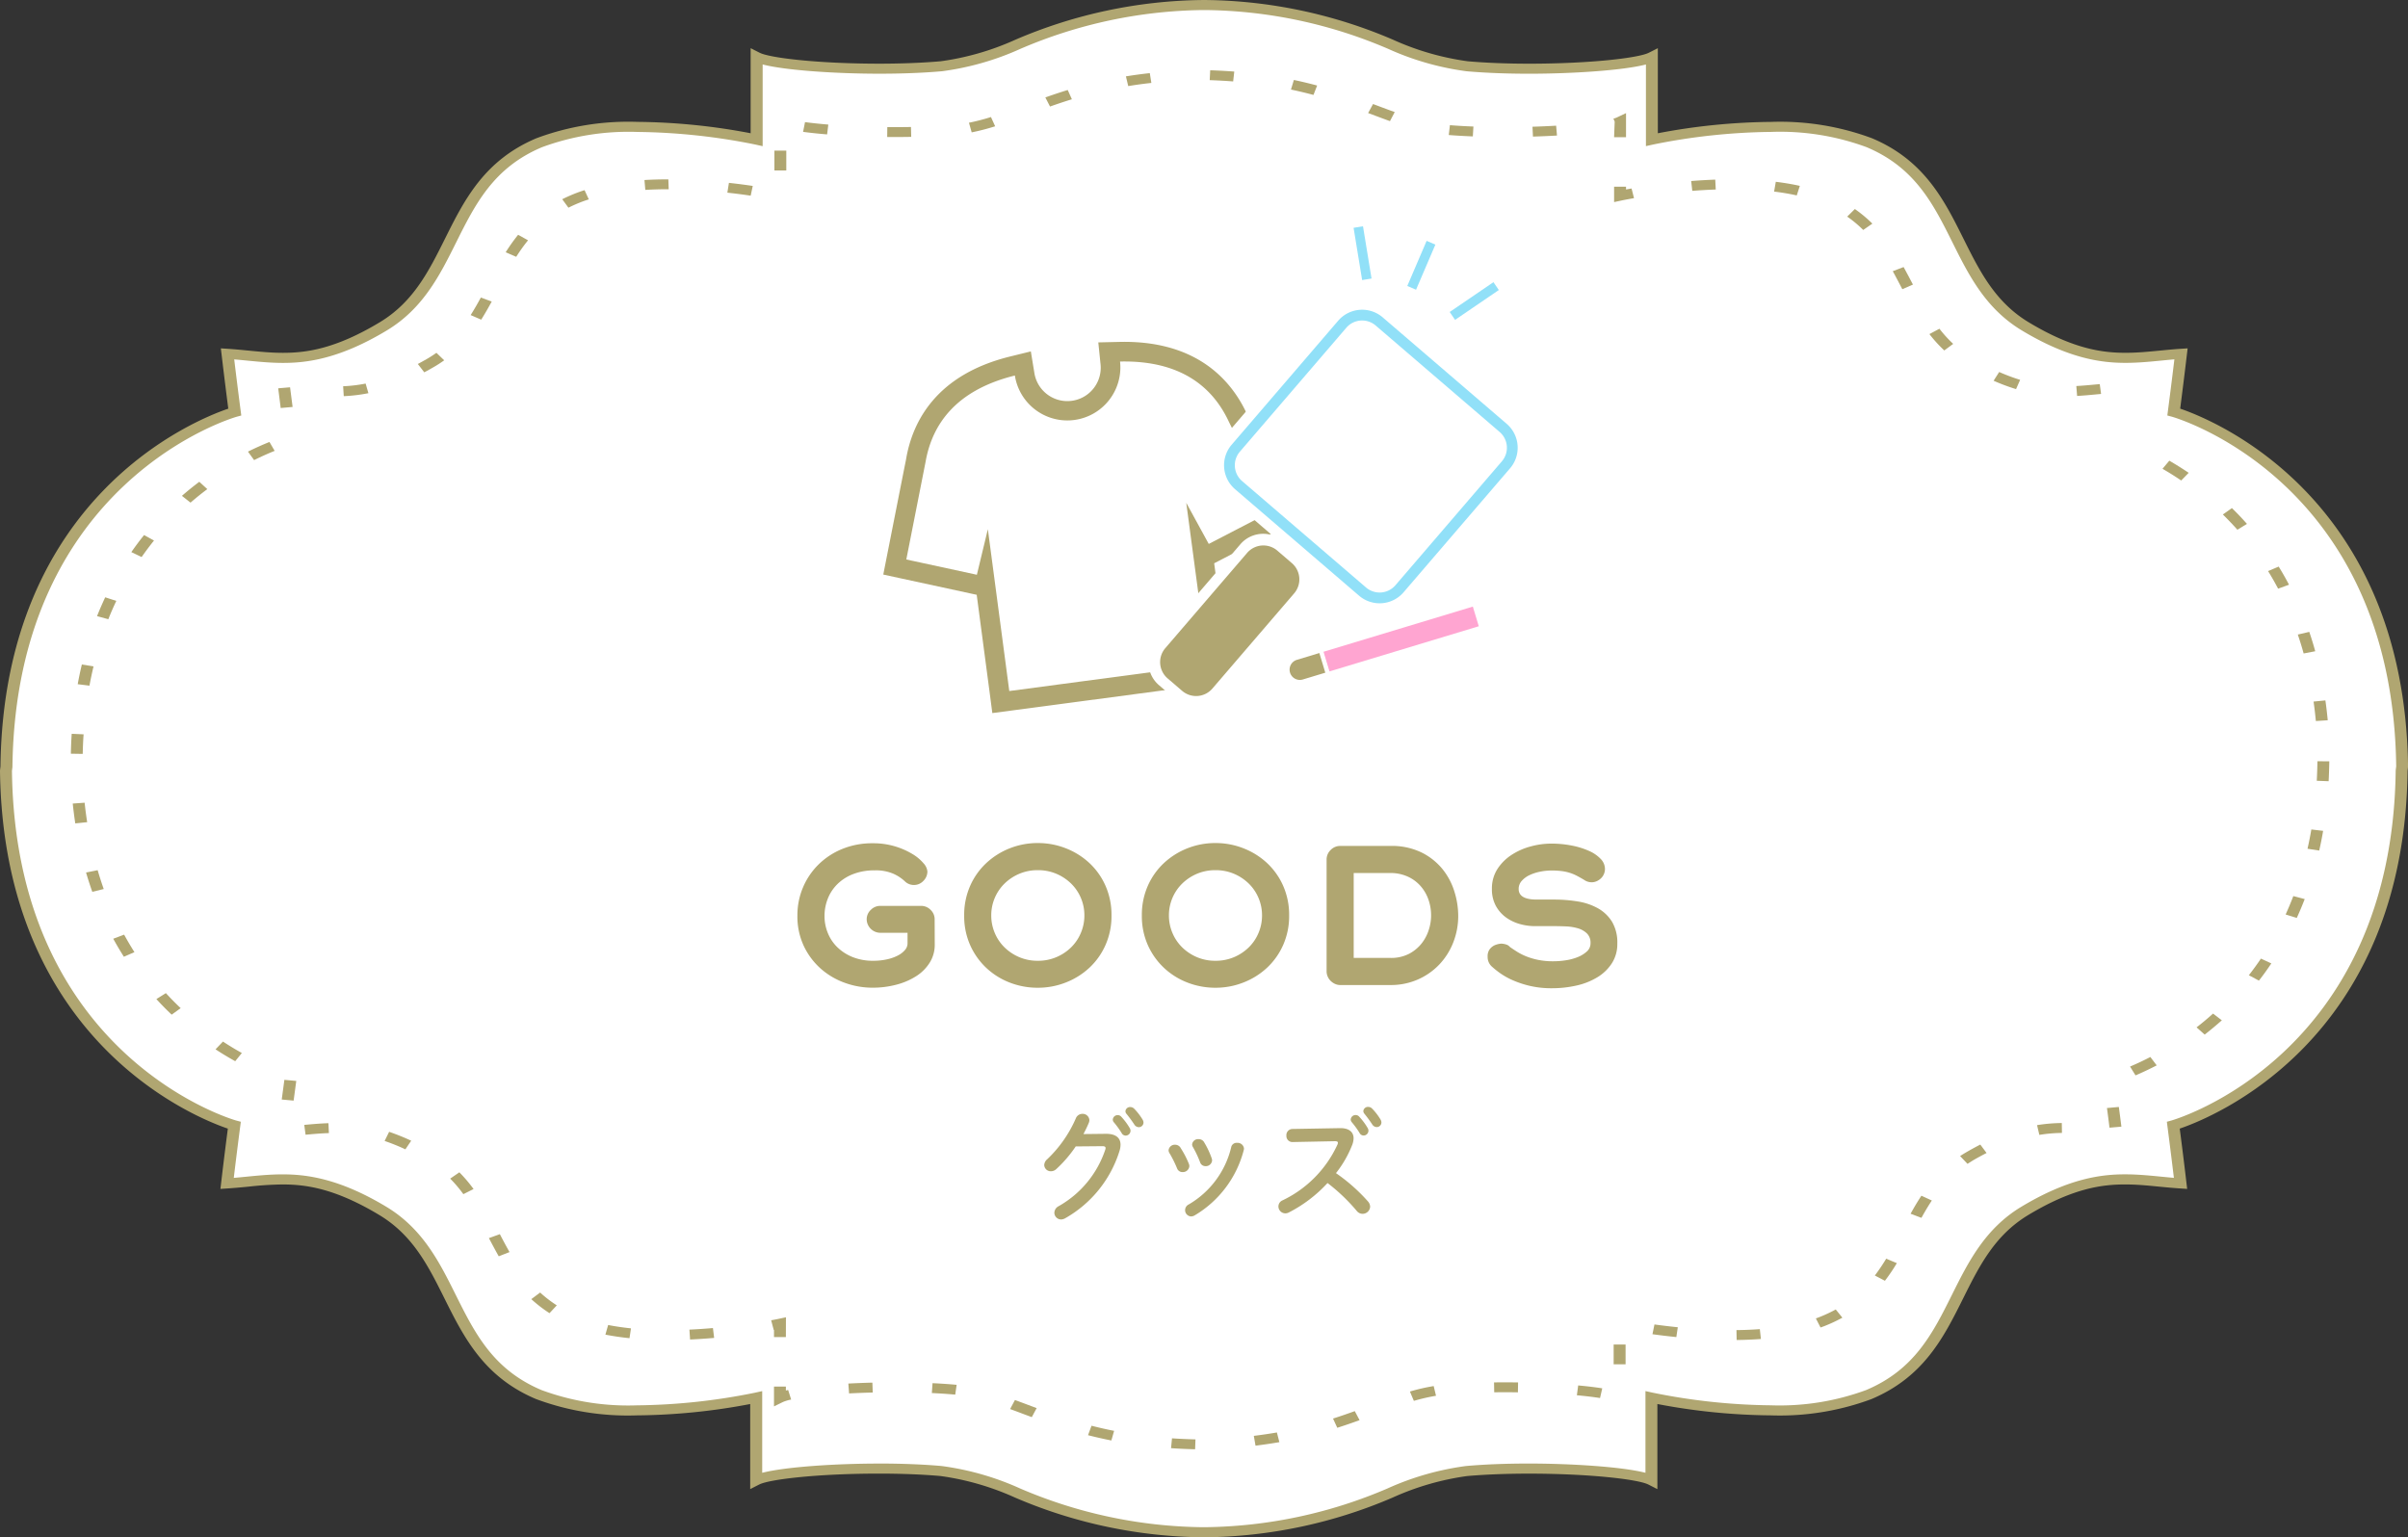 <svg xmlns="http://www.w3.org/2000/svg" xmlns:xlink="http://www.w3.org/1999/xlink" width="283.525" height="181.037" viewBox="0 0 283.525 181.037"><rect x="0" y="0" width="283.525" height="181.037" fill="#333333" stroke="none"/><defs><clipPath id="a"><rect width="78.002" height="57.333" fill="none"/></clipPath></defs><g transform="translate(0.091 0.067)"><g transform="translate(-0.091 -0.067)"><path d="M426.946,208.124c-.426,34.549-26.886,41.747-26.886,41.747s.43,3.239.856,6.837c-5.552-.359-9.954-1.82-18.351,3.238-8.961,5.4-7.356,16.958-18.347,21.6-9.391,3.955-25.6.358-25.6.358v9.719c-2.137-1.082-13.658-1.8-21.762-1.082s-13.658,6.84-30.727,7.2H285.7c-17.067-.359-22.617-6.479-30.727-7.2s-19.628,0-21.764,1.082V281.9s-16.213,3.6-25.6-.358c-10.991-4.638-9.389-16.2-18.351-21.6-8.4-5.057-12.8-3.6-18.345-3.238.422-3.6.85-6.837.85-6.837s-26.456-7.2-26.882-41.747l.052-.407c.426-34.549,26.884-41.747,26.884-41.747s-.426-3.24-.852-6.838c5.546.359,9.95,1.82,18.347-3.24,8.961-5.4,7.36-16.96,18.351-21.593,9.387-3.958,25.6-.359,25.6-.359v-9.717c2.135,1.08,13.656,1.8,21.764,1.08s13.656-6.84,30.725-7.2l.426,0c17.069.359,22.619,6.479,30.723,7.2s19.632,0,21.766-1.08v9.717s16.215-3.6,25.6.359c10.993,4.633,9.391,16.2,18.353,21.593,8.4,5.059,12.8,3.6,18.345,3.24-.424,3.6-.852,6.838-.852,6.838s26.458,7.2,26.886,41.747Z" transform="translate(-144.175 -117.401)" fill="#fff"/><path d="M286.5,298.8h-.434a57.375,57.375,0,0,1-22.018-4.676,31.73,31.73,0,0,0-8.782-2.538c-2.11-.186-4.61-.283-7.231-.283-7.142,0-12.879.665-14.1,1.283l-1.064.542V283.109a73.875,73.875,0,0,1-13.359,1.336,30.99,30.99,0,0,1-11.856-1.92c-6.173-2.606-8.512-7.3-10.775-11.833-1.91-3.83-3.712-7.449-7.67-9.834-5.269-3.179-8.728-3.607-11.417-3.607a40.282,40.282,0,0,0-4.02.262c-.8.077-1.613.154-2.449.209l-.833.054.083-.7c.328-2.8.659-5.379.792-6.4-3.816-1.3-26.437-10.329-26.828-42.184l.056-.477c.389-31.8,23.007-40.829,26.824-42.124-.131-1.018-.461-3.6-.792-6.4l-.083-.7.833.053c.84.054,1.648.135,2.455.212,1.366.133,2.658.26,4.016.26,2.692,0,6.15-.428,11.415-3.605,3.955-2.387,5.76-6,7.672-9.834,2.261-4.537,4.6-9.23,10.773-11.835a30.99,30.99,0,0,1,11.858-1.924,73.923,73.923,0,0,1,13.357,1.339V123.439l1.062.539c1.222.618,6.957,1.286,14.092,1.286,2.623,0,5.126-.1,7.237-.286a31.7,31.7,0,0,0,8.784-2.536,57.264,57.264,0,0,1,22-4.674l.445,0a57.357,57.357,0,0,1,22.022,4.676,31.711,31.711,0,0,0,8.78,2.536c2.11.186,4.612.286,7.238.286,7.136,0,12.868-.669,14.09-1.286l1.066-.539V133.46a73.829,73.829,0,0,1,13.357-1.339,30.981,30.981,0,0,1,11.854,1.924c6.177,2.6,8.516,7.3,10.777,11.836,1.91,3.828,3.716,7.445,7.67,9.832,5.265,3.177,8.726,3.6,11.417,3.6,1.357,0,2.648-.125,4.018-.258.8-.077,1.611-.158,2.451-.212l.836-.053-.085.7c-.328,2.8-.663,5.378-.792,6.4,3.816,1.3,26.435,10.327,26.828,42.182l-.056.479c-.389,31.8-23.009,40.827-26.826,42.124.133,1.016.466,3.6.792,6.4l.083.7-.831-.054c-.836-.054-1.644-.132-2.449-.209-1.37-.135-2.663-.262-4.022-.262-2.69,0-6.15.428-11.417,3.607-3.953,2.385-5.758,6-7.668,9.834-2.264,4.535-4.6,9.227-10.777,11.833a30.979,30.979,0,0,1-11.854,1.92,73.879,73.879,0,0,1-13.361-1.336v10.023l-1.062-.542c-1.22-.618-6.957-1.283-14.1-1.283-2.619,0-5.119.1-7.229.283a31.751,31.751,0,0,0-8.782,2.538,57.37,57.37,0,0,1-22,4.676Zm-38.465-8.683c2.669,0,5.221.1,7.379.293a32.806,32.806,0,0,1,9.225,2.638,55.893,55.893,0,0,0,21.444,4.565h.4a55.921,55.921,0,0,0,21.436-4.565,32.838,32.838,0,0,1,9.227-2.638c2.16-.193,4.706-.293,7.377-.293,4.993,0,11,.379,13.758,1.088v-9.621l.879.193a72.955,72.955,0,0,0,13.885,1.483,29.452,29.452,0,0,0,11.228-1.8c5.71-2.411,7.844-6.7,10.108-11.24,1.9-3.81,3.868-7.754,8.146-10.336,5.625-3.389,9.491-3.824,12.234-3.824,1.438,0,2.835.135,4.182.267.515.051,1.031.1,1.557.146-.395-3.3-.767-6.125-.767-6.125l-.062-.481.545-.149c.262-.072,25.984-7.517,26.4-41.242l.058-.467c-.422-33.7-26.144-41.1-26.4-41.168l-.547-.147.062-.481s.372-2.824.769-6.129c-.528.044-1.046.095-1.561.146-1.347.132-2.742.267-4.178.267-2.744,0-6.61-.435-12.234-3.826-4.278-2.582-6.246-6.524-8.146-10.336-2.264-4.539-4.4-8.826-10.112-11.236a29.441,29.441,0,0,0-11.226-1.8,73.139,73.139,0,0,0-13.883,1.48l-.881.195V125.36c-2.762.711-8.765,1.088-13.75,1.088-2.673,0-5.228-.1-7.387-.293a32.778,32.778,0,0,1-9.222-2.64,55.912,55.912,0,0,0-21.446-4.565l-.405,0a55.9,55.9,0,0,0-21.428,4.563,32.727,32.727,0,0,1-9.227,2.64c-2.16.193-4.714.293-7.385.293-4.986,0-10.989-.377-13.75-1.088v9.621l-.881-.195a73.243,73.243,0,0,0-13.88-1.48,29.446,29.446,0,0,0-11.228,1.8c-5.71,2.41-7.849,6.7-10.11,11.234-1.9,3.814-3.868,7.756-8.148,10.338-5.622,3.391-9.491,3.828-12.232,3.828-1.438,0-2.833-.137-4.18-.269-.513-.049-1.033-.1-1.561-.146.395,3.3.769,6.129.769,6.129l.062.479-.545.149c-.26.072-25.984,7.517-26.4,41.24l-.056.465c.42,33.7,26.14,41.1,26.4,41.171l.547.147-.062.481s-.372,2.824-.767,6.127c.526-.044,1.043-.095,1.557-.146,1.349-.132,2.742-.267,4.182-.267,2.742,0,6.61.435,12.234,3.824,4.28,2.583,6.246,6.525,8.146,10.338,2.264,4.542,4.4,8.826,10.11,11.238a29.452,29.452,0,0,0,11.228,1.8,72.863,72.863,0,0,0,13.883-1.483l.879-.193v9.621C237.035,290.5,243.042,290.121,248.032,290.121Z" transform="translate(-144.54 -117.766)" fill="#b0a671"/><path d="M280.93,284.142c-.987-.024-1.929-.067-2.835-.129l.112-1.159q1.325.088,2.764.126Zm7.111-.424-.2-1.154c.952-.116,1.858-.252,2.717-.4l.291,1.14Q289.513,283.535,288.041,283.718Zm-16.973-.612c-.969-.19-1.879-.4-2.748-.621l.412-1.112c.842.214,1.725.419,2.661.6Zm26.6-1.492-.5-1.088c.9-.286,1.75-.581,2.561-.876l.565,1.066C299.456,281.018,298.587,281.321,297.666,281.614ZM261.7,280.359l-1.014-.378c-.524-.2-1.035-.391-1.54-.573l.57-1.066q.758.279,1.551.576l1.006.378Zm-30.355-1.267v-2.333h1.4v.466c.085-.022.175-.04.268-.062l.353,1.126a4.718,4.718,0,0,0-.967.288Zm75.341-.648-.466-1.1a22.714,22.714,0,0,1,2.8-.643l.274,1.142A22.472,22.472,0,0,0,306.685,278.443Zm21.92-.335c-.757-.119-1.675-.229-2.727-.326l.154-1.157c1.089.1,2.043.212,2.833.34Zm-75.921-.4-.31-.028c-.775-.067-1.6-.119-2.444-.159l.081-1.162c.867.04,1.711.095,2.517.164l.322.029Zm-12.5-.145-.085-1.16c.91-.047,1.86-.085,2.831-.109l.04,1.166C242.022,277.483,241.086,277.521,240.189,277.566Zm78.75-.126c-.528-.009-1.058-.014-1.59-.012q-.6,0-1.2.007l-.019-1.164c.457-.007.921-.009,1.382-.009.482,0,.966.005,1.447.012Zm12.679-3.3h-1.405v-2.33h1.405Zm13.078-2.864-.023-1.164c.962-.01,1.887-.05,2.752-.114l.127,1.159C346.649,271.224,345.687,271.263,344.7,271.275Zm-123.228-.059-.077-1.162c.954-.043,1.883-.109,2.769-.183l.143,1.159C223.4,271.106,222.446,271.174,221.467,271.217Zm-7.131-.155c-1-.1-1.952-.243-2.839-.416l.324-1.135c.838.164,1.742.295,2.688.395Zm18.412-.131h-1.4v-.845l-.033.005-.3-1.136c.551-.1.86-.165.865-.167l.875-.186Zm104.846,0c-1.021-.1-1.966-.221-2.812-.334l.235-1.15c.823.114,1.752.228,2.748.328Zm16.98-1.124-.553-1.072c.206-.071.4-.147.6-.228a16.77,16.77,0,0,0,1.742-.826l.779.967a17.3,17.3,0,0,1-1.91.907C355.022,269.641,354.795,269.725,354.573,269.8Zm-149.657-1.69a15.879,15.879,0,0,1-2.143-1.652l1.041-.779a13.97,13.97,0,0,0,1.96,1.509ZM362.149,264.3l-1.185-.621A22.518,22.518,0,0,0,362.3,261.7l1.253.524A21.971,21.971,0,0,1,362.149,264.3Zm-163.213-2.883c-.4-.707-.779-1.424-1.158-2.142l1.289-.464c.368.707.742,1.412,1.139,2.109Zm167.514-4.526-1.278-.484c.441-.8.856-1.493,1.274-2.123l1.228.564C367.274,255.448,366.875,256.115,366.449,256.889ZM194.77,254.1a15.192,15.192,0,0,0-1.551-1.829l1.081-.743a16.827,16.827,0,0,1,1.671,1.969Zm177.1-3.573-.869-.914c.237-.155.482-.305.732-.452q.854-.494,1.648-.9l.738.991q-.767.388-1.58.859C372.311,250.253,372.09,250.392,371.874,250.532Zm-183.926-1.705a23.862,23.862,0,0,0-2.444-.986l.53-1.078a26.343,26.343,0,0,1,2.6,1.048Zm192.387-1.707-.27-1.143a19.456,19.456,0,0,1,2.914-.248l.019,1.166A17.542,17.542,0,0,0,380.336,247.12ZM176.192,247.1l-.154-1.157c1-.091,1.9-.171,2.846-.2l.056,1.166C178.036,246.935,177.161,247.013,176.192,247.1Zm212.4-.829c-.1-.817-.2-1.6-.3-2.314l1.4-.126c.093.714.2,1.5.3,2.321Zm-213.807-3.188-1.4-.128.312-2.318,1.4.129Zm216.871-2.971-.644-1.038c.8-.34,1.607-.719,2.39-1.128l.748.988C393.327,239.36,392.489,239.757,391.654,240.114Zm-223.748-1.669c-.779-.433-1.559-.9-2.316-1.4l.873-.914c.725.478,1.474.931,2.224,1.348ZM399.8,235.31l-.956-.852c.671-.519,1.322-1.066,1.941-1.623l1.033.793C401.171,234.2,400.494,234.77,399.8,235.31Zm-239.373-2.348c-.628-.593-1.233-1.209-1.8-1.836l1.116-.7c.551.6,1.139,1.2,1.744,1.769Zm245.758-4.009L405,228.319q.726-.931,1.422-1.959l1.224.566C407.189,227.611,406.7,228.3,406.183,228.952ZM154.8,226.142c-.43-.676-.85-1.385-1.253-2.121l1.282-.481q.583,1.071,1.214,2.059Zm255.845-4.568-1.314-.41q.474-1.048.906-2.167l1.339.352Q411.13,220.5,410.641,221.574Zm-259.564-3.08q-.393-1.1-.736-2.274l1.366-.274c.222.76.459,1.5.715,2.219Zm262.205-4.857-1.378-.214c.166-.738.318-1.5.449-2.271l1.388.164Q413.543,212.506,413.283,213.637Zm-264.209-3.2c-.116-.76-.214-1.538-.3-2.336l1.4-.1q.125,1.172.3,2.292Zm265.319-4.966-1.4-.053c.04-.75.067-1.521.077-2.3l1.4.01C414.459,203.922,414.432,204.705,414.393,205.471Zm-264.44-3.218-1.4-.024c.017-.8.048-1.579.1-2.343l1.4.062C150,200.7,149.972,201.469,149.953,202.253Zm262.933-3.871c-.075-.781-.164-1.547-.27-2.292l1.393-.136c.108.762.2,1.54.276,2.338Zm-262.139-4.164-1.386-.174c.143-.795.306-1.566.486-2.319l1.376.226Q150.961,193.055,150.747,194.218Zm260.7-3.793c-.21-.766-.443-1.507-.686-2.226l1.351-.316c.249.736.488,1.5.7,2.281Zm-258.477-4.03-1.332-.364c.3-.766.626-1.505.96-2.219l1.307.424C153.576,184.931,153.262,185.65,152.967,186.395Zm255.473-3.6q-.57-1.079-1.183-2.071l1.249-.529c.42.683.827,1.391,1.216,2.133Zm-251.555-3.723-1.214-.583q.733-1.055,1.5-2.007l1.168.643Q157.6,178.054,156.885,179.075Zm246.758-3.218c-.551-.617-1.127-1.221-1.709-1.795l1.066-.752c.607.591,1.206,1.217,1.769,1.859Zm-241-3.19-1.016-.8c.659-.574,1.349-1.133,2.047-1.655l.942.864C163.941,171.579,163.276,172.117,162.642,172.667Zm234.384-2.607c-.719-.488-1.459-.952-2.2-1.379l.8-.954c.765.443,1.534.924,2.282,1.429Zm-226.9-2.4-.723-1c.842-.421,1.692-.8,2.53-1.138l.611,1.048C171.742,166.893,170.93,167.258,170.125,167.66Zm3.13-6.137-.293-2.319,1.395-.121.3,2.316Zm7.425-1.4-.073-1.162a17.062,17.062,0,0,0,2.648-.316l.326,1.133A18.792,18.792,0,0,1,180.68,160.125Zm204.09-.026-.094-1.162c.8-.043,1.584-.117,2.378-.191l.382-.036.156,1.159-.382.035C386.395,159.978,385.589,160.054,384.77,160.1Zm-7.19-.8a23.3,23.3,0,0,1-2.642-.986l.657-1.029a22.375,22.375,0,0,0,2.467.924Zm-187.42-1.978-.759-.981c.349-.184.7-.383,1.066-.591.395-.228.771-.471,1.124-.724l.915.883c-.389.279-.8.547-1.239.8C190.89,156.925,190.52,157.131,190.16,157.323Zm178.97-2.574a16.226,16.226,0,0,1-1.75-1.926l1.179-.631a14.767,14.767,0,0,0,1.621,1.783Zm-172.265-3.626-1.243-.54c.426-.673.819-1.364,1.2-2.064l1.28.472C197.712,149.715,197.306,150.429,196.866,151.122Zm167.326-3.587c-.4-.762-.754-1.447-1.124-2.121l1.274-.486c.378.683.736,1.373,1.1,2.062Zm-163.2-3.811-1.245-.54a21.927,21.927,0,0,1,1.465-2.057l1.168.65A19.714,19.714,0,0,0,200.989,143.725Zm158.595-3.164a13.914,13.914,0,0,0-1.885-1.573l.9-.893a15.385,15.385,0,0,1,2.062,1.721ZM207.142,137.93l-.73-.995c.43-.217.883-.421,1.361-.616.409-.166.833-.317,1.268-.453l.5,1.086c-.4.126-.782.262-1.154.414C207.952,137.543,207.535,137.731,207.142,137.93Zm123.12-.66v-1.814h1.405v.329c.189-.035.405-.074.651-.116l.287,1.138c-.923.16-1.457.274-1.467.276ZM228.6,136.514c-.806-.119-1.731-.243-2.746-.353l.185-1.154c1.035.112,1.979.238,2.806.36Zm123.168-.029c-.825-.185-1.725-.338-2.667-.452l.2-1.152c1,.122,1.954.283,2.831.479Zm-12.3-.538-.131-1.157c.91-.072,1.864-.129,2.835-.164l.06,1.164C341.284,135.822,340.357,135.878,339.468,135.947Zm-123.274-.112-.1-1.162c.89-.053,1.837-.079,2.812-.079l.042,1.164C217.967,135.757,217.054,135.783,216.194,135.835Zm16.6-2.293h-1.4V131.21h1.4Zm98.872-3.912h-1.405l.071-1.835-.148-.35a2.751,2.751,0,0,0,.43-.153l1.052-.5Zm-86.016-.021-.975-.005.012-1.164.964,0c.607,0,1.216,0,1.823-.016l.029,1.166C246.89,129.6,246.27,129.608,245.651,129.608Zm75.058-.052-.056-1.162c.96-.029,1.9-.071,2.785-.122l.1,1.16C322.63,129.486,321.68,129.527,320.709,129.556Zm-7.079-.022c-.975-.038-1.925-.091-2.835-.164l.137-1.159c.885.071,1.817.124,2.767.16ZM237.6,129.3c-1.048-.086-2-.188-2.829-.3l.227-1.148c.8.11,1.729.207,2.744.291Zm17.023-.241-.322-1.135a24.023,24.023,0,0,0,2.59-.669l.495,1.088A25.683,25.683,0,0,1,254.626,129.058Zm49.249-1.323c-.676-.241-1.362-.5-2.072-.767l-.5-.184.578-1.062.5.186c.7.266,1.384.519,2.054.759Zm-40.026-1.719-.551-1.071c.833-.295,1.708-.59,2.636-.876l.488,1.093C265.518,125.44,264.663,125.728,263.849,126.016Zm31.02-1.366c-.84-.224-1.721-.438-2.65-.633l.341-1.129c.964.2,1.875.422,2.74.655Zm-21.812-1.043-.272-1.143c.892-.145,1.827-.274,2.812-.381l.183,1.154C274.827,123.34,273.919,123.468,273.056,123.608Zm12.355-.547q-1.322-.1-2.76-.152l.056-1.162c.985.033,1.933.086,2.835.153Z" transform="translate(-140.213 -113.472)" fill="#b0a671"/></g><path d="M-31.941-4.767a3.949,3.949,0,0,1-.567,2.089,5.069,5.069,0,0,1-1.564,1.6A8.045,8.045,0,0,1-36.414-.053a10.869,10.869,0,0,1-2.877.367,9.519,9.519,0,0,1-3.192-.557A8.71,8.71,0,0,1-45.308-1.88a8.319,8.319,0,0,1-2.027-2.667,8.178,8.178,0,0,1-.777-3.644,8.37,8.37,0,0,1,.651-3.286,8.336,8.336,0,0,1,1.827-2.709,8.589,8.589,0,0,1,2.8-1.837,9.293,9.293,0,0,1,3.58-.672,8.883,8.883,0,0,1,2.636.367,8.869,8.869,0,0,1,2.037.893,5.194,5.194,0,0,1,1.313,1.092,1.666,1.666,0,0,1,.462.966,1.546,1.546,0,0,1-.473,1.113,1.5,1.5,0,0,1-1.1.483,1.517,1.517,0,0,1-1.113-.462,4.9,4.9,0,0,0-1.344-.872,5.238,5.238,0,0,0-2.184-.388,6.859,6.859,0,0,0-2.509.431A5.409,5.409,0,0,0-43.386-11.9a4.98,4.98,0,0,0-1.145,1.722,5.544,5.544,0,0,0-.389,2.069,5.221,5.221,0,0,0,.389,1.984A4.885,4.885,0,0,0-43.4-4.442a5.554,5.554,0,0,0,1.806,1.155,6.346,6.346,0,0,0,2.4.431,7.4,7.4,0,0,0,1.628-.168,5.165,5.165,0,0,0,1.281-.452,2.732,2.732,0,0,0,.84-.651,1.189,1.189,0,0,0,.3-.766v-1.26h-3.213a1.531,1.531,0,0,1-.609-.126,1.626,1.626,0,0,1-.515-.347,1.626,1.626,0,0,1-.346-.514,1.531,1.531,0,0,1-.126-.609,1.5,1.5,0,0,1,.483-1.1,1.546,1.546,0,0,1,1.113-.472h4.788a1.559,1.559,0,0,1,1.144.472,1.511,1.511,0,0,1,.473,1.1ZM-11.13-8.19a8.4,8.4,0,0,1-.7,3.465,8.174,8.174,0,0,1-1.9,2.688A8.71,8.71,0,0,1-16.506-.3a8.927,8.927,0,0,1-3.3.62,9.037,9.037,0,0,1-3.307-.609,8.5,8.5,0,0,1-2.762-1.732,8.322,8.322,0,0,1-1.9-2.688,8.38,8.38,0,0,1-.7-3.476,8.452,8.452,0,0,1,.7-3.486,8.174,8.174,0,0,1,1.9-2.688A8.74,8.74,0,0,1-23.111-16.1a8.9,8.9,0,0,1,3.307-.62,8.927,8.927,0,0,1,3.3.62,8.71,8.71,0,0,1,2.772,1.733,8.174,8.174,0,0,1,1.9,2.688A8.452,8.452,0,0,1-11.13-8.19Zm-3.192,0a5.218,5.218,0,0,0-.41-2.058,5.2,5.2,0,0,0-1.144-1.691,5.6,5.6,0,0,0-1.733-1.155,5.48,5.48,0,0,0-2.194-.431A5.48,5.48,0,0,0-22-13.094a5.6,5.6,0,0,0-1.733,1.155,5.2,5.2,0,0,0-1.145,1.691,5.218,5.218,0,0,0-.41,2.058,5.242,5.242,0,0,0,.41,2.048,5.168,5.168,0,0,0,1.145,1.7A5.6,5.6,0,0,0-22-3.287a5.48,5.48,0,0,0,2.194.431,5.48,5.48,0,0,0,2.194-.431,5.6,5.6,0,0,0,1.733-1.155,5.168,5.168,0,0,0,1.144-1.7A5.242,5.242,0,0,0-14.322-8.19Zm24.108,0a8.4,8.4,0,0,1-.7,3.465,8.174,8.174,0,0,1-1.9,2.688A8.71,8.71,0,0,1,4.41-.3a8.927,8.927,0,0,1-3.3.62A9.037,9.037,0,0,1-2.195-.294,8.5,8.5,0,0,1-4.956-2.026a8.322,8.322,0,0,1-1.9-2.688,8.38,8.38,0,0,1-.7-3.476,8.452,8.452,0,0,1,.7-3.486,8.174,8.174,0,0,1,1.9-2.688A8.74,8.74,0,0,1-2.195-16.1a8.9,8.9,0,0,1,3.307-.62,8.927,8.927,0,0,1,3.3.62,8.71,8.71,0,0,1,2.772,1.733,8.174,8.174,0,0,1,1.9,2.688A8.452,8.452,0,0,1,9.786-8.19Zm-3.192,0a5.218,5.218,0,0,0-.41-2.058A5.2,5.2,0,0,0,5.04-11.939a5.6,5.6,0,0,0-1.733-1.155,5.48,5.48,0,0,0-2.194-.431,5.48,5.48,0,0,0-2.194.431,5.6,5.6,0,0,0-1.732,1.155,5.2,5.2,0,0,0-1.145,1.691,5.218,5.218,0,0,0-.41,2.058,5.242,5.242,0,0,0,.41,2.048,5.168,5.168,0,0,0,1.145,1.7A5.6,5.6,0,0,0-1.082-3.287a5.48,5.48,0,0,0,2.194.431,5.48,5.48,0,0,0,2.194-.431A5.6,5.6,0,0,0,5.04-4.442a5.168,5.168,0,0,0,1.144-1.7A5.242,5.242,0,0,0,6.594-8.19Zm23.1.021a8.488,8.488,0,0,1-.6,3.192,7.992,7.992,0,0,1-1.659,2.594,7.809,7.809,0,0,1-2.52,1.743,7.882,7.882,0,0,1-3.2.641H15.792a1.431,1.431,0,0,1-.609-.137,1.782,1.782,0,0,1-.515-.357,1.626,1.626,0,0,1-.346-.514,1.531,1.531,0,0,1-.126-.609V-14.763a1.542,1.542,0,0,1,.483-1.145,1.546,1.546,0,0,1,1.113-.472h5.922a8.005,8.005,0,0,1,3.654.766,7.417,7.417,0,0,1,2.467,1.953,7.906,7.906,0,0,1,1.407,2.646A9.6,9.6,0,0,1,29.694-8.169ZM26.5-8.148a5.608,5.608,0,0,0-.357-2.037,4.781,4.781,0,0,0-1-1.6,4.432,4.432,0,0,0-1.522-1.039,4.919,4.919,0,0,0-1.911-.368H17.388v10h4.326A4.576,4.576,0,0,0,23.9-3.675a4.626,4.626,0,0,0,1.481-1.218A5,5,0,0,0,26.229-6.5,5.521,5.521,0,0,0,26.5-8.148ZM48.426-4.883a4.185,4.185,0,0,1-.63,2.305A5.285,5.285,0,0,1,46.106-.932a8.075,8.075,0,0,1-2.457.985,12.893,12.893,0,0,1-2.93.325A11.114,11.114,0,0,1,38.147.105,11.583,11.583,0,0,1,36.11-.567a8.37,8.37,0,0,1-1.512-.85,10.4,10.4,0,0,1-1-.809,1.509,1.509,0,0,1-.441-1.113,1.374,1.374,0,0,1,.241-.872,1.6,1.6,0,0,1,.536-.451,2.4,2.4,0,0,1,.8-.21,1.919,1.919,0,0,1,.589.095.945.945,0,0,1,.463.3q.358.252.82.546a6.949,6.949,0,0,0,1.073.546,8.033,8.033,0,0,0,1.409.42,8.838,8.838,0,0,0,1.809.168,9.842,9.842,0,0,0,1.462-.116,6.113,6.113,0,0,0,1.409-.378,3.528,3.528,0,0,0,1.073-.661,1.268,1.268,0,0,0,.431-.966,1.53,1.53,0,0,0-.431-1.166,2.593,2.593,0,0,0-1.073-.6,5.793,5.793,0,0,0-1.4-.22q-.757-.032-1.41-.032H38.691a6.457,6.457,0,0,1-1.757-.252,5.1,5.1,0,0,1-1.62-.777,4.123,4.123,0,0,1-1.189-1.355,4.059,4.059,0,0,1-.463-2.005,4.21,4.21,0,0,1,.657-2.352A5.632,5.632,0,0,1,36-15.341a7.79,7.79,0,0,1,2.251-.987,9.218,9.218,0,0,1,2.362-.326,12.515,12.515,0,0,1,2.457.231,9.212,9.212,0,0,1,2.027.63,4.252,4.252,0,0,1,1.375.945,1.708,1.708,0,0,1,.5,1.176,1.531,1.531,0,0,1-.126.609,1.506,1.506,0,0,1-.347.5,1.763,1.763,0,0,1-.5.336,1.457,1.457,0,0,1-.6.126,1.545,1.545,0,0,1-.9-.294q-.462-.273-.84-.472a5.05,5.05,0,0,0-.8-.336,5.559,5.559,0,0,0-.945-.21,9.254,9.254,0,0,0-1.26-.073,6.654,6.654,0,0,0-1.312.137,5.333,5.333,0,0,0-1.239.4,2.865,2.865,0,0,0-.924.676,1.4,1.4,0,0,0-.368.962q0,1.247,2.125,1.247h2.02a17.332,17.332,0,0,1,2.8.22,7.181,7.181,0,0,1,2.388.807A4.566,4.566,0,0,1,47.805-7.45,4.786,4.786,0,0,1,48.426-4.883Z" transform="translate(141.91 115.933)" fill="#b0a671"/><path d="M-14.434-9c.238-.448.448-.882.63-1.316a.955.955,0,0,0,.07-.322.784.784,0,0,0-.826-.742.824.824,0,0,0-.77.532A14.732,14.732,0,0,1-18.7-6.034a.961.961,0,0,0-.35.672.765.765,0,0,0,.784.742.922.922,0,0,0,.644-.266,14.848,14.848,0,0,0,2.282-2.66l3.136-.028c.266,0,.378.07.378.224a.55.55,0,0,1-.042.2,11.988,11.988,0,0,1-5.5,6.65.9.9,0,0,0-.49.756.8.8,0,0,0,.8.8A1.045,1.045,0,0,0-16.6.924,13.812,13.812,0,0,0-10.192-7a2.5,2.5,0,0,0,.126-.742c0-.84-.588-1.3-1.75-1.288Zm3.57-1.4A10.031,10.031,0,0,1-9.94-9.128a.538.538,0,0,0,.476.308.574.574,0,0,0,.574-.56.619.619,0,0,0-.1-.336,7.476,7.476,0,0,0-.98-1.316.561.561,0,0,0-.42-.2.572.572,0,0,0-.588.518A.467.467,0,0,0-10.864-10.4Zm1.5-.98a15.448,15.448,0,0,1,.924,1.26.633.633,0,0,0,.518.308.55.55,0,0,0,.56-.546.753.753,0,0,0-.126-.378,7.052,7.052,0,0,0-.966-1.246.648.648,0,0,0-.462-.2.545.545,0,0,0-.574.49A.487.487,0,0,0-9.366-11.382Zm6.37,4a.747.747,0,0,0-.644-.364.731.731,0,0,0-.77.644.619.619,0,0,0,.1.336,13.558,13.558,0,0,1,.9,1.806.664.664,0,0,0,.644.434.761.761,0,0,0,.8-.686.793.793,0,0,0-.042-.252A10.762,10.762,0,0,0-3-7.378Zm2.772-.658A.724.724,0,0,0-.882-8.4a.7.7,0,0,0-.756.616.609.609,0,0,0,.1.322A12.271,12.271,0,0,1-.7-5.684a.66.66,0,0,0,.644.462.732.732,0,0,0,.77-.672.777.777,0,0,0-.042-.238A9.834,9.834,0,0,0-.224-8.036Zm3.192.56a10.649,10.649,0,0,1-5,6.762.753.753,0,0,0-.434.672A.741.741,0,0,0-1.75.7.882.882,0,0,0-1.358.588a12.59,12.59,0,0,0,5.8-7.7.963.963,0,0,0,.028-.182.753.753,0,0,0-.812-.672A.648.648,0,0,0,2.968-7.476ZM10.15-9.6a.719.719,0,0,0-.686.784.705.705,0,0,0,.7.756l5.012-.1c.238,0,.35.056.35.182a.522.522,0,0,1-.056.224A13.5,13.5,0,0,1,9-1.19a.778.778,0,0,0-.476.714.821.821,0,0,0,.812.812.907.907,0,0,0,.406-.1,16.2,16.2,0,0,0,4.564-3.472A21.586,21.586,0,0,1,17.752.056a.872.872,0,0,0,.672.336.892.892,0,0,0,.9-.84.984.984,0,0,0-.266-.63A20.809,20.809,0,0,0,15.3-4.4,12.992,12.992,0,0,0,17.22-7.742a2.342,2.342,0,0,0,.154-.756c0-.756-.56-1.232-1.652-1.2Zm8.5-1.792a15.448,15.448,0,0,1,.924,1.26.633.633,0,0,0,.518.308.55.55,0,0,0,.56-.546.753.753,0,0,0-.126-.378A7.052,7.052,0,0,0,19.558-12a.648.648,0,0,0-.462-.2.545.545,0,0,0-.574.49A.487.487,0,0,0,18.648-11.4Zm-1.5.98a10.031,10.031,0,0,1,.924,1.274.538.538,0,0,0,.476.308.574.574,0,0,0,.574-.56.619.619,0,0,0-.1-.336,7.476,7.476,0,0,0-.98-1.316.561.561,0,0,0-.42-.2.572.572,0,0,0-.588.518A.467.467,0,0,0,17.15-10.416Z" transform="translate(141.91 142.485)" fill="#b0a671"/><g transform="translate(103.909 26.58)"><g clip-path="url(#a)"><path d="M47.946,48.181c-3.5-7.077-4.686-9.475-5.115-10.327l0-.009-.094-.2c-1.85-3.9-5.94-8.517-14.912-8.316l-2.508.057.256,2.5a3.931,3.931,0,0,1-7.793,1.037l-.406-2.476-2.435.6C6.222,33.19,3.481,38.712,2.715,42.965l-.038.213v.016c-.191.936-.709,3.563-2.237,11.3L0,56.727l2.221.482,8.308,1.8.471.1,1.54,11.631.3,2.3,2.3-.305,23.381-3.11,2.3-.305-.306-2.3L38.961,55.4l.427-.221,7.547-3.913,2.017-1.046ZM38.322,53.12l-2.648-4.84,2.543,19.053-23.381,3.11L12.313,51.387,11.02,56.751l-8.308-1.8L4.994,43.381v-.006c.777-4.316,3.529-8.367,10.5-10.087a6.248,6.248,0,0,0,12.384-1.647c7.174-.161,10.89,3.031,12.767,6.993v.006l5.226,10.566Z" transform="translate(0 -15.712)" fill="#b0a671"/><rect width="5.779" height="1.121" transform="translate(61.699 7.029) rotate(-66.806)" fill="#91e0f8"/><rect width="1.122" height="6.235" transform="translate(55.375 0.181) rotate(-9.295)" fill="#91e0f8"/><path d="M144.328,18.622l5.153-3.513-.633-.926-5.15,3.511Z" transform="translate(-77.005 -7.6)" fill="#91e0f8"/><path d="M79.315,36.2,98.347,14.041h0l22.159,19.031L101.474,55.232Z" transform="translate(-42.504 -7.525)" fill="#fff"/><path d="M118.9,35.571a2.451,2.451,0,0,1,.262,3.454l-12.538,14.6a2.452,2.452,0,0,1-3.454.262l-14.6-12.538a2.453,2.453,0,0,1-.262-3.454l12.539-14.6a2.452,2.452,0,0,1,3.454-.262Zm.826-.961-14.6-12.539a3.717,3.717,0,0,0-5.241.4l-12.539,14.6a3.716,3.716,0,0,0,.4,5.24l14.6,12.539a3.716,3.716,0,0,0,5.241-.4l12.538-14.6a3.716,3.716,0,0,0-.4-5.241" transform="translate(-46.326 -11.347)" fill="#91e0f8"/><path d="M68.136,90.867l9.962-11.6a3.537,3.537,0,0,1,4.988-.379l2.1,1.8a3.537,3.537,0,0,1,.379,4.988L75.6,97.278a3.537,3.537,0,0,1-4.988.379l-2.1-1.8a3.537,3.537,0,0,1-.379-4.988" transform="translate(-36.055 -41.819)" fill="#fff"/><path d="M72.828,98.113l-1.712-1.47a2.524,2.524,0,0,1-.271-3.56L80.476,81.87a2.524,2.524,0,0,1,3.56-.27l1.712,1.47a2.524,2.524,0,0,1,.27,3.56l-9.63,11.213a2.524,2.524,0,0,1-3.56.27" transform="translate(-37.639 -43.402)" fill="#b0a671"/><rect width="19.281" height="3.33" transform="translate(51.266 49.802) rotate(-16.834)" fill="#fff"/><rect width="18.369" height="2.418" transform="translate(51.834 50.107) rotate(-16.833)" fill="#ffa5d1"/><path d="M102.168,110.065a1.667,1.667,0,0,1,1.112-2.076l3.081-.933.965,3.188-3.081.933a1.667,1.667,0,0,1-2.076-1.112" transform="translate(-54.712 -57.37)" fill="#fff"/><path d="M103.132,110.591h0a1.209,1.209,0,0,1,.807-1.507l2.645-.8.7,2.314-2.644.8a1.209,1.209,0,0,1-1.507-.807" transform="translate(-55.239 -58.027)" fill="#b0a671"/></g></g></g></svg>